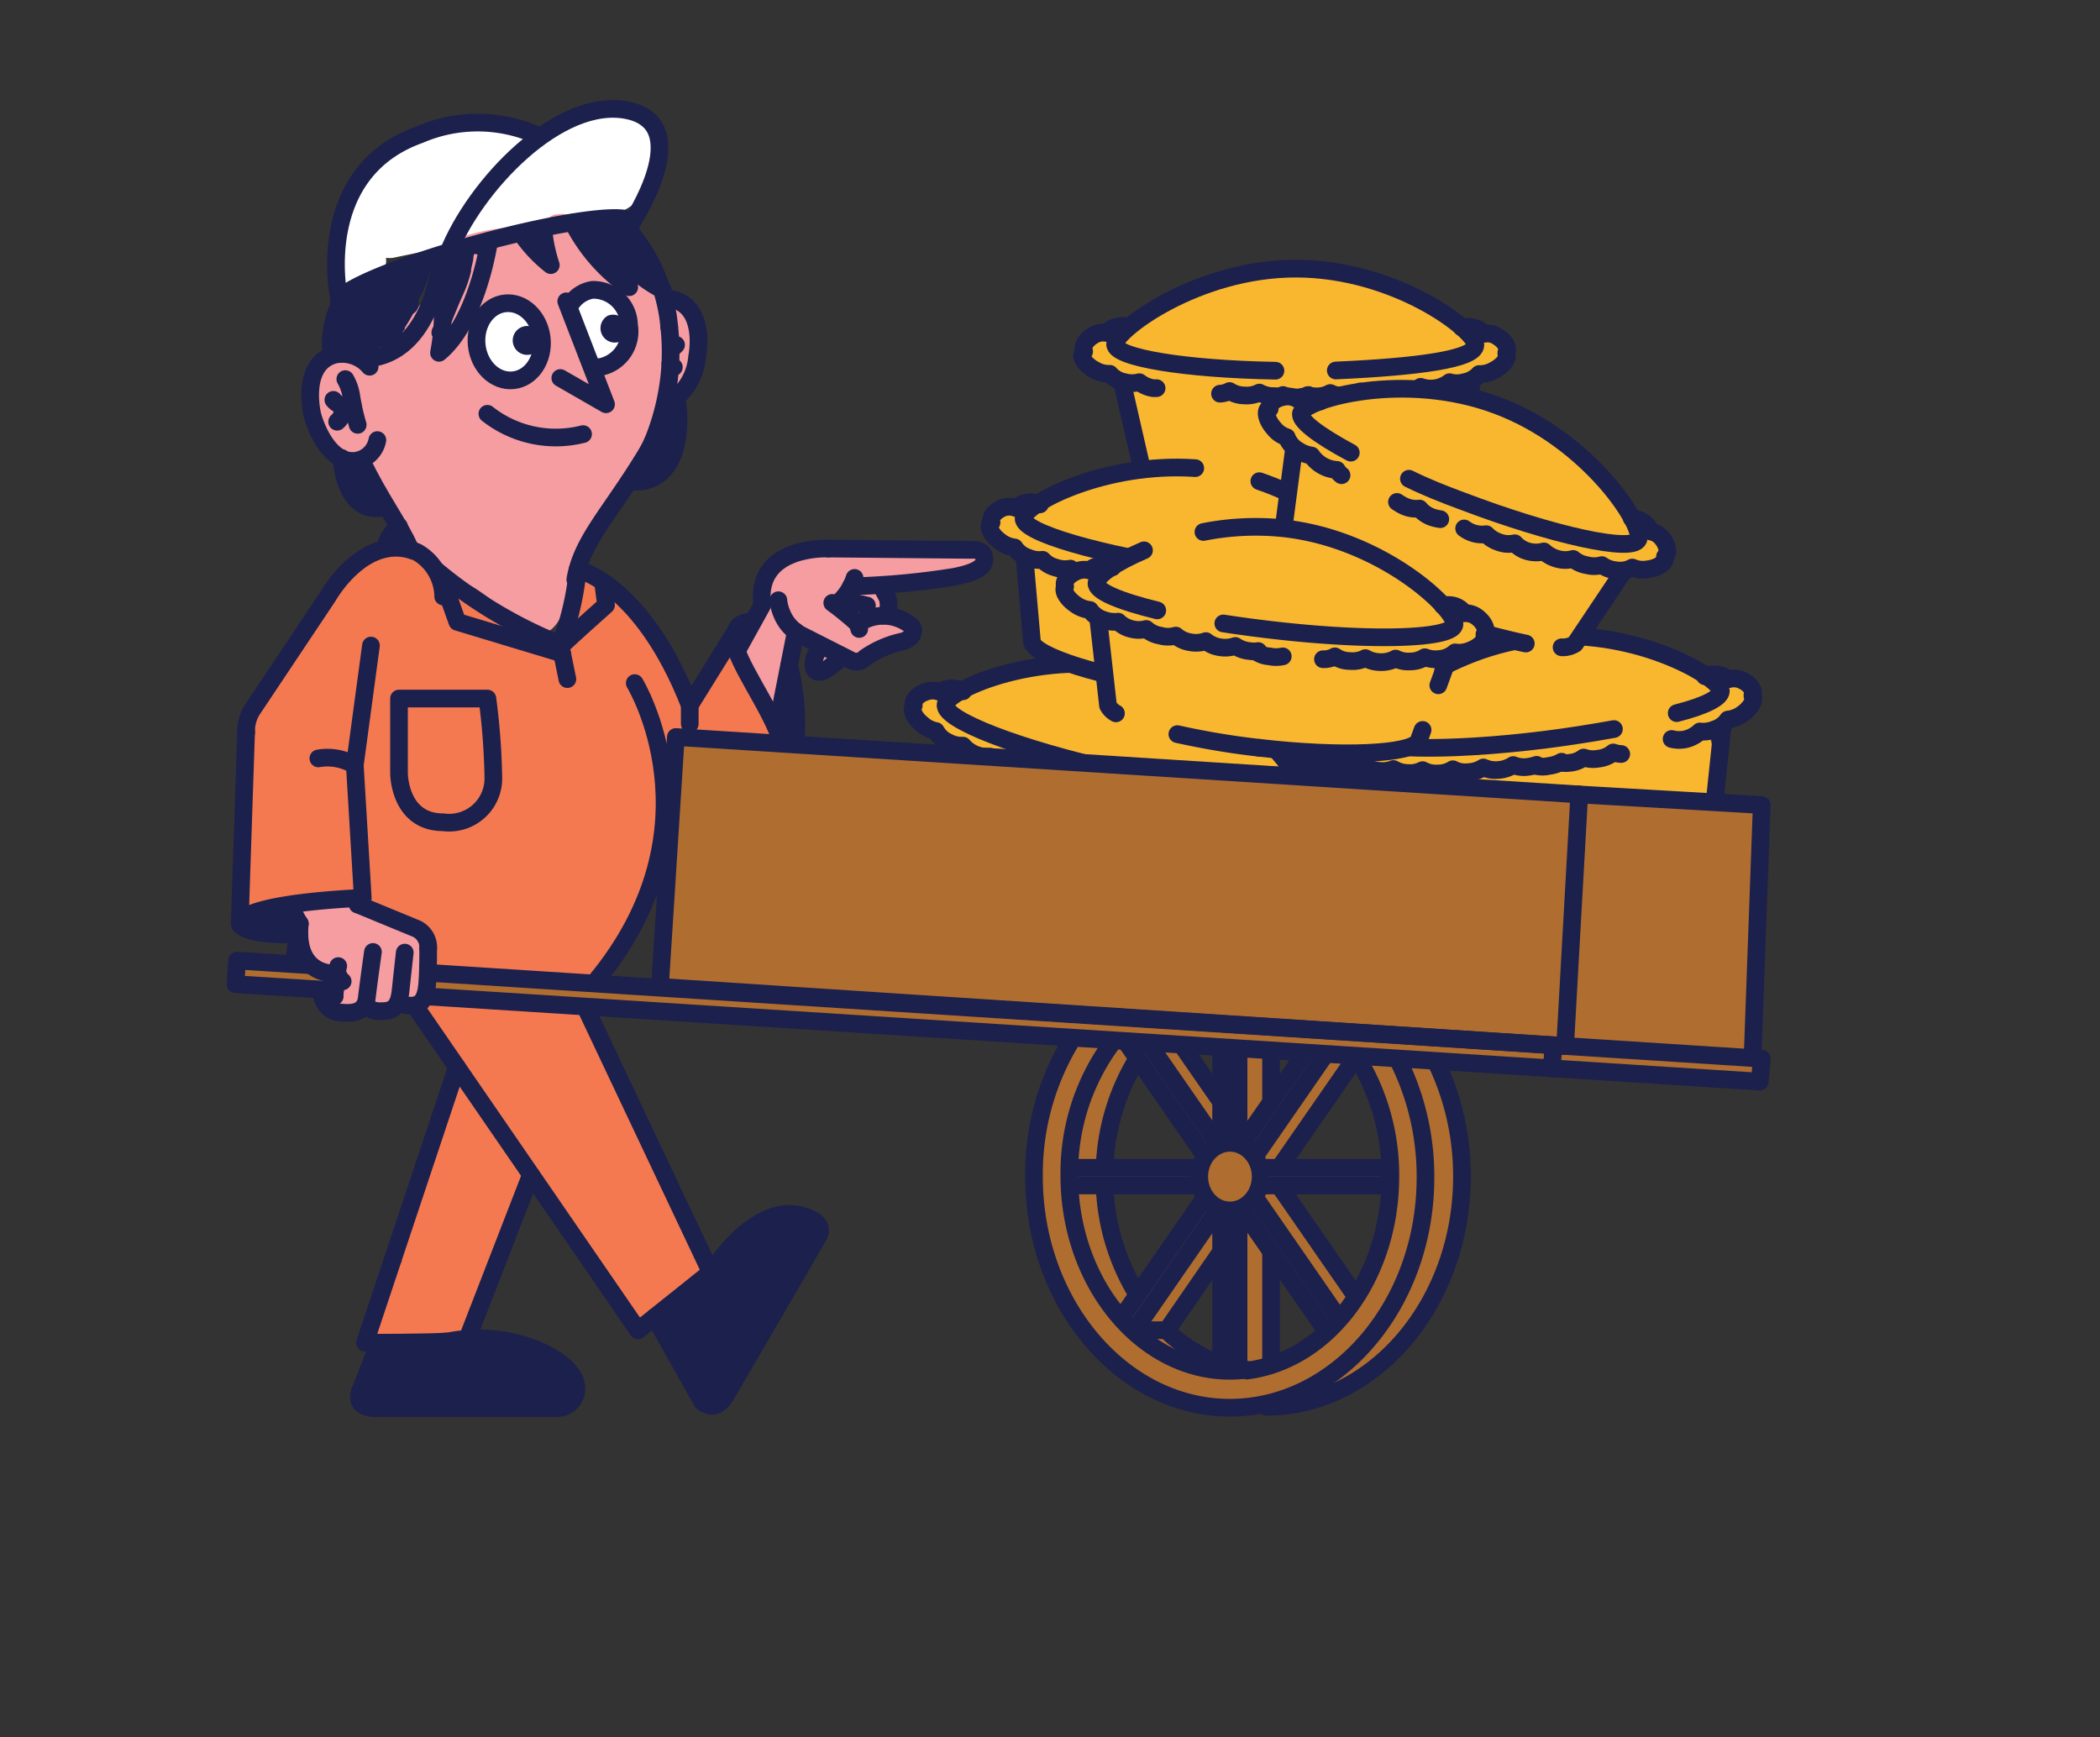 <svg xmlns="http://www.w3.org/2000/svg" viewBox="0 0 95.05 78.63"><rect x="0" y="0" width="95.05" height="78.63" fill="#333333" stroke="none"/><defs><style>.cls-1{fill:#fff;}.cls-2{fill:#f9b730;}.cls-3{fill:none;}.cls-3,.cls-9{stroke:#1c204d;stroke-linecap:round;stroke-linejoin:round;stroke-width:0.8px;}.cls-4{fill:#1c204d;}.cls-5,.cls-9{fill:#af6e30;}.cls-6{fill:#1f4686;}.cls-7{fill:#f59da0;}.cls-8{fill:#f47951;}</style></defs><g id="Layer_1" data-name="Layer 1"><path class="cls-1" d="M27.57,5.29a8.47,8.47,0,0,0-1.48.31c-.52.16-1,.49-1.47.67a2.28,2.28,0,0,1-1.42-.22,5.48,5.48,0,0,0-1.8-.25,7.28,7.28,0,0,0-3.06.61A5.39,5.39,0,0,0,16.14,9c-.54,1.11-1.28,2.52-.74,3.73.32.75,1.3.52,1.68,0a2.64,2.64,0,0,0,.39-.81,1.07,1.07,0,0,0,0-.25,1.16,1.16,0,0,0,.32,0c2.44-.51,4.88-1,7.35-1.35a7.55,7.55,0,0,0,3.14-.82,2.74,2.74,0,0,0,1.44-2.68A1.88,1.88,0,0,0,27.57,5.29Z"/><path class="cls-2" d="M79,31.09c-.42-.53-.8-.42-1.38-.49A14.42,14.42,0,0,1,75.36,30a16.93,16.93,0,0,0-5-.93,12.54,12.54,0,0,0-4.79,1.35c-.74.35-1.47.72-2.18,1.13-.34.2-.68.41-1,.64l-.48.37-.13.09a.86.86,0,0,0-1.07.53l-.09.23a1,1,0,0,0,.76,1.35,2.12,2.12,0,0,0,.79-.12,1.55,1.55,0,0,0,0,.21c.22.54.46,1.08.72,1.61l.36,1c.31.9.6,1.48,1.6,1.66a10.28,10.28,0,0,0,2.93-.08c1.14-.12,2.27-.28,3.39-.47s2.14-.42,3.19-.67l1.51-.4a3.61,3.61,0,0,0,1.29-.45c.72-.59.48-2,.38-2.82q0-.39-.12-.78c0-.1.2.09.17,0s.05-.16,0-.2c.14,0,.15-.33.19-.35l.8-.33A1,1,0,0,0,79,31.09Z"/><path class="cls-3" d="M70.65,38.83c-3.78.48-6.76.33-7.12-.23l-1.3-3.53"/><path class="cls-3" d="M70.62,38.84c3.82-.48,6.72-1.36,6.93-2l.42-4"/><path class="cls-3" d="M73.05,33c-1,.18-2,.34-3.1.48-4.47.56-8.16.48-8.24-.18s3.23-3.86,7.7-4.42,8.4,1.74,8.48,2.4c0,.3-.7.67-2,1"/><path class="cls-3" d="M62.24,32.48a.86.86,0,0,0-.47,0,.84.84,0,0,0-.51.35.9.9,0,0,0-.61.21c-.3.24-.43.58-.29.75l0,0a.21.21,0,0,0,0,.06c-.08.21.22.51.65.67a1.25,1.25,0,0,0,.69.08,1.14,1.14,0,0,0,.71.29,1.33,1.33,0,0,0,.66-.08,1.33,1.33,0,0,0,.66.18,1.25,1.25,0,0,0,.66-.13,1.26,1.26,0,0,0,.69.15,1.28,1.28,0,0,0,.68-.19,1.2,1.2,0,0,0,.7.13,1.37,1.37,0,0,0,.68-.21,1.34,1.34,0,0,0,.71.11,1.38,1.38,0,0,0,.64-.22,1.29,1.29,0,0,0,.68.08,2.11,2.11,0,0,0,.38-.09"/><path class="cls-3" d="M73.38,34.13a1.15,1.15,0,0,1-.36-.07,1.26,1.26,0,0,1-.67.28,1.3,1.3,0,0,1-.67-.05,1.21,1.21,0,0,1-.64.24,1.42,1.42,0,0,1-.36,0"/><path class="cls-3" d="M77.17,30.61a1,1,0,0,1,.47-.08.88.88,0,0,1,.58.22.86.86,0,0,1,.64.05c.35.16.56.46.46.66,0,0,0,0,0,0l0,.05c.13.18-.08.54-.46.81a1.33,1.33,0,0,1-.65.25,1.15,1.15,0,0,1-.62.45,1.32,1.32,0,0,1-.65.09,1.41,1.41,0,0,1-.6.34,1.34,1.34,0,0,1-.68,0"/><path class="cls-3" d="M69.53,34.67a1.27,1.27,0,0,0,.57,0,1.52,1.52,0,0,0,.58-.19"/><path class="cls-2" d="M59.86,35.67c-.21-.64-.61-.67-1.14-.92a14.44,14.44,0,0,1-1.93-1.38,16.75,16.75,0,0,0-4.42-2.57,12.21,12.21,0,0,0-5-.35c-.81.07-1.63.17-2.43.32-.39.07-.78.16-1.17.26l-.58.18-.15.05a.85.85,0,0,0-1.19.14l-.16.18A1,1,0,0,0,42,33.1a1.94,1.94,0,0,0,.78.16c0,.07,0,.13,0,.21,0,.58.07,1.17.13,1.76,0,.37,0,.74,0,1.11,0,.95.06,1.59.94,2.11a10,10,0,0,0,2.79.91c1.1.28,2.22.51,3.34.71s2.15.33,3.23.44c.52.06,1,.1,1.56.15a3.46,3.46,0,0,0,1.36,0c.88-.31,1.14-1.73,1.32-2.52.06-.25.1-.51.14-.77,0-.11,0-.21,0-.31l0-.08a4.28,4.28,0,0,0,.51,0l.86,0A1,1,0,0,0,59.86,35.67Z"/><path class="cls-3" d="M49.35,40.12c-3.71-.84-6.48-2-6.62-2.64l0-3.76"/><path class="cls-3" d="M49.32,40.11c3.76.85,6.78,1,7.2.47L58.25,37"/><path class="cls-3" d="M58.71,35.5c-.14.64-3.82.37-8.22-.62s-7.84-2.31-7.69-3,4.35-2.54,8.74-1.55S58.86,34.85,58.71,35.5Z"/><path class="cls-3" d="M43.59,31.29a1,1,0,0,0-.46-.13,1,1,0,0,0-.6.16.87.87,0,0,0-.64,0c-.36.12-.6.4-.53.61v0a.1.1,0,0,0,0,0c-.14.17,0,.55.38.85a1.25,1.25,0,0,0,.62.31,1.2,1.2,0,0,0,.58.52,1.24,1.24,0,0,0,.64.14,1.46,1.46,0,0,0,1.23.5,1.33,1.33,0,0,0,.59.37,1.28,1.28,0,0,0,.71,0,1.19,1.19,0,0,0,.61.36,1.25,1.25,0,0,0,.71,0,1.33,1.33,0,0,0,.64.35,1.39,1.39,0,0,0,.67,0,1.29,1.29,0,0,0,.61.3,1.36,1.36,0,0,0,.39,0"/><path class="cls-3" d="M58.27,34.59a.92.92,0,0,1,.47.08.87.87,0,0,1,.47.4.85.85,0,0,1,.58.27c.28.27.37.62.22.78h0l0,.06c.06.22-.26.49-.71.61a1.36,1.36,0,0,1-.69,0,1.23,1.23,0,0,1-.74.21,1.36,1.36,0,0,1-.65-.14,1.22,1.22,0,0,1-.67.12,1.28,1.28,0,0,1-.65-.2,1.23,1.23,0,0,1-.69.08,1.25,1.25,0,0,1-.66-.25,1.49,1.49,0,0,1-1.37-.22,1.27,1.27,0,0,1-.72,0,1.28,1.28,0,0,1-.61-.28,1.32,1.32,0,0,1-.69,0,1.71,1.71,0,0,1-.34-.13"/><path class="cls-3" d="M49.71,35.82a1.33,1.33,0,0,0,.52.23,1.38,1.38,0,0,0,.6,0"/><path class="cls-2" d="M67.94,15.53c-.35-.57-.74-.52-1.31-.65A15,15,0,0,1,64.44,14a17.09,17.09,0,0,0-4.87-1.55,12.51,12.51,0,0,0-4.92.73c-.78.25-1.55.53-2.3.85a10.64,10.64,0,0,0-1.08.51c-.18.09-.35.19-.53.3l-.14.07a.87.87,0,0,0-1.13.4l-.11.21a1,1,0,0,0,.58,1.43,1.78,1.78,0,0,0,.8,0,1.7,1.7,0,0,0,0,.22c.15.56.32,1.13.51,1.68.08.37.15.73.23,1.1.19.93.41,1.54,1.37,1.85a10.25,10.25,0,0,0,2.92.29c1.14,0,2.28,0,3.42,0s2.17-.14,3.25-.27c.52-.06,1-.12,1.55-.2a3.48,3.48,0,0,0,1.33-.28c.79-.5.74-1.94.74-2.75,0-.26,0-.52,0-.79l0-.31a.19.19,0,0,0,0-.08,4.71,4.71,0,0,0,.51-.11l.83-.23A1,1,0,0,0,67.94,15.53Z"/><path class="cls-3" d="M58.64,22.15c-3.8,0-6.75-.53-7-1.13l-.84-3.67"/><path class="cls-3" d="M58.61,22.15c3.86,0,6.84-.5,7.13-1.1l.92-3.87"/><path class="cls-3" d="M57.73,16.78c-4.08-.07-7.26-.59-7.26-1.2s3.69-3.43,8.2-3.42,8.11,2.79,8.11,3.45-2.7,1-6.32,1.16"/><path class="cls-3" d="M55.22,17.82a1,1,0,0,0,.43-.12,1.28,1.28,0,0,0,.69.2,1.25,1.25,0,0,0,.66-.13,1.3,1.3,0,0,0,.67.16,2.34,2.34,0,0,0,.39,0"/><path class="cls-3" d="M51.1,14.78a1,1,0,0,0-.47,0,.94.94,0,0,0-.55.29.84.84,0,0,0-.62.13c-.33.2-.5.52-.39.71l0,0A.12.12,0,0,0,49,16c-.1.2.15.54.56.75a1.25,1.25,0,0,0,.67.17,1.18,1.18,0,0,0,.68.38,1.33,1.33,0,0,0,.66,0,1.32,1.32,0,0,0,.63.27h.15"/><path class="cls-3" d="M66.16,14.82a1,1,0,0,1,.47,0,.89.89,0,0,1,.55.29.8.8,0,0,1,.62.14c.33.2.5.52.38.71h0l0,.06c.1.2-.15.53-.56.74a1.25,1.25,0,0,1-.67.17,1.19,1.19,0,0,1-.68.37,1.22,1.22,0,0,1-.66,0,1.4,1.4,0,0,1-1.31.21,1.17,1.17,0,0,1-.66.23,1.2,1.2,0,0,1-.69-.1,1.37,1.37,0,0,1-.68.22,1.26,1.26,0,0,1-.7-.14,1.24,1.24,0,0,1-.7.2,1.3,1.3,0,0,1-.66-.13,1.24,1.24,0,0,1-.66.15,1.3,1.3,0,0,1-.36-.05"/><path class="cls-3" d="M58.07,17.88a1.16,1.16,0,0,0,.55.11,1.4,1.4,0,0,0,.6-.11"/><path class="cls-2" d="M63.64,25.91c-.26-.62-.66-.62-1.21-.83a16.91,16.91,0,0,1-2-1.22c-1.47-.88-2.84-2.05-4.53-2.45a12.64,12.64,0,0,0-5,.28,24.37,24.37,0,0,0-2.4.51c-.38.11-.77.22-1.14.35l-.57.23-.14.06a.87.87,0,0,0-1.18.23l-.14.19a1,1,0,0,0,.37,1.5,1.92,1.92,0,0,0,.8.09,1.64,1.64,0,0,0,0,.22q.1.87.27,1.74c0,.37,0,.74.07,1.12.07.94.19,1.57,1.11,2a10.33,10.33,0,0,0,2.85.69c1.13.18,2.26.33,3.39.43s2.17.17,3.26.2h1.56a3.46,3.46,0,0,0,1.36-.1c.85-.38,1-1.81,1.11-2.61,0-.26.07-.52.09-.79,0-.1,0-.21,0-.31a.25.25,0,0,0,0-.08,3.08,3.08,0,0,0,.51,0l.86-.11A1,1,0,0,0,63.64,25.91Z"/><path class="cls-3" d="M53.52,31.17c-3.77-.53-6.62-1.46-6.81-2.1l-.33-3.75"/><path class="cls-3" d="M53.48,31.17c3.82.54,6.85.45,7.22-.1l1.44-3.71"/><path class="cls-3" d="M57,21.78c3.33,1.13,5.55,3.5,5.47,4s-3.78.67-8.24,0-8-1.68-7.9-2.34S50,20.91,54.1,21.19"/><path class="cls-3" d="M47.07,22.83a.92.92,0,0,0-.46-.09A.86.86,0,0,0,46,23a.85.85,0,0,0-.64,0c-.36.16-.57.45-.48.65,0,0,0,0,0,0a.12.12,0,0,0-.05.05c-.13.18.07.55.45.82a1.29,1.29,0,0,0,.64.26,1.13,1.13,0,0,0,.61.46,1.27,1.27,0,0,0,.66.1,1.19,1.19,0,0,0,.59.35,1.33,1.33,0,0,0,.67.05,1.39,1.39,0,0,0,.62.32,1.41,1.41,0,0,0,.71,0,1.28,1.28,0,0,0,.64.31,1.36,1.36,0,0,0,.71,0,1.27,1.27,0,0,0,.66.29,1.21,1.21,0,0,0,.67,0,1.21,1.21,0,0,0,.64.25,1.28,1.28,0,0,0,.39,0"/><path class="cls-3" d="M62,25a1,1,0,0,1,.48.05.88.88,0,0,1,.5.36.85.85,0,0,1,.6.23c.29.24.42.58.28.75l0,0a.09.09,0,0,1,0,.05c.08.22-.22.51-.66.67a1.33,1.33,0,0,1-.69.07,1.12,1.12,0,0,1-.72.27,1.3,1.3,0,0,1-.65-.09,1.48,1.48,0,0,1-1.32,0,1.27,1.27,0,0,1-.69.13,1.37,1.37,0,0,1-.68-.19,1.22,1.22,0,0,1-.7.11,1.29,1.29,0,0,1-.67-.22,1.45,1.45,0,0,1-1.35-.13,1.32,1.32,0,0,1-.68.06,1.61,1.61,0,0,1-.35-.1"/><path class="cls-3" d="M53.54,26.86a1.25,1.25,0,0,0,.53.19,1.47,1.47,0,0,0,.61,0"/><path class="cls-2" d="M75.28,24.74c-.13-.66-.52-.75-1-1.07A14.78,14.78,0,0,1,72.55,22a17,17,0,0,0-4-3.15,12.33,12.33,0,0,0-4.87-1c-.82,0-1.63-.05-2.45,0A11.69,11.69,0,0,0,60,18c-.2,0-.4.06-.6.1l-.16,0a.86.86,0,0,0-1.19,0l-.19.16a1,1,0,0,0,0,1.55,2.24,2.24,0,0,0,.75.26c0,.07,0,.13-.06.2,0,.58-.09,1.17-.11,1.76-.06.37-.11.74-.17,1.11A2,2,0,0,0,59,25.29a10.21,10.21,0,0,0,2.63,1.29c1.06.42,2.14.81,3.22,1.15s2.08.63,3.14.89c.5.13.91.57,1.42.68a4.25,4.25,0,0,0,1.45-.13c.91-.19,1.36-1.56,1.65-2.32.09-.24.31-.27.38-.52,0-.1.1-.22.13-.32s-.16-.25-.15-.28a4.62,4.62,0,0,0,.51.07l.86.08A1,1,0,0,0,75.28,24.74Z"/><path class="cls-3" d="M64.26,27.71c-3.57-1.34-6.14-2.86-6.2-3.52l.49-3.73"/><path class="cls-3" d="M70.68,29.3a1,1,0,0,0,.61-.16l2.21-3.3"/><path class="cls-3" d="M64.23,27.69a31.94,31.94,0,0,0,4.83,1.44"/><path class="cls-3" d="M61.14,20.49c-1.49-.8-2.37-1.47-2.25-1.8.23-.62,4.66-1.92,8.87-.34s6.64,5.44,6.4,6.06-3.84-.16-8-1.74c-.84-.31-1.64-.63-2.39-1"/><path class="cls-3" d="M63.23,22.72a2.3,2.3,0,0,0,.35.2,1.3,1.3,0,0,0,.67.1,1.29,1.29,0,0,0,.56.39,2.07,2.07,0,0,0,.38.09"/><path class="cls-3" d="M59.76,18.17a.94.94,0,0,0-.44-.19.91.91,0,0,0-.61.08.85.85,0,0,0-.63-.09c-.38.07-.65.31-.61.53,0,0,0,0,0,0l-.06,0c-.17.15-.05.56.26.9a1.19,1.19,0,0,0,.57.39,1.16,1.16,0,0,0,.5.59,1.52,1.52,0,0,0,.62.24,1.49,1.49,0,0,0,1.15.65.75.75,0,0,0,.21.24"/><path class="cls-3" d="M73.85,23.45a1.13,1.13,0,0,1,.46.15.89.89,0,0,1,.41.46.84.84,0,0,1,.54.35c.23.3.28.66.1.79,0,0,0,0,0,0l0,.07c0,.22-.33.45-.79.5a1.22,1.22,0,0,1-.69-.08,1.15,1.15,0,0,1-.76.12,1.26,1.26,0,0,1-.62-.23,1.3,1.3,0,0,1-.69,0,1.28,1.28,0,0,1-.61-.28,1.28,1.28,0,0,1-.7,0,1.44,1.44,0,0,1-.62-.34,1.37,1.37,0,0,1-.71,0,1.25,1.25,0,0,1-.61-.37,1.23,1.23,0,0,1-.72-.05,1.37,1.37,0,0,1-.57-.36,1.31,1.31,0,0,1-.68-.08,1.4,1.4,0,0,1-.32-.18"/><path class="cls-2" d="M67,28.32c-.28-.61-.68-.6-1.22-.8a14.13,14.13,0,0,1-2.08-1.16A16.69,16.69,0,0,0,59,24.27a12.25,12.25,0,0,0-5,.17c-.8.16-1.6.35-2.38.58a11.53,11.53,0,0,0-1.13.38c-.19.07-.38.16-.56.24l-.15.06a.85.85,0,0,0-1.16.26l-.14.2A1,1,0,0,0,49,27.65a1.88,1.88,0,0,0,.8.07.74.74,0,0,0,0,.21c.08.58.19,1.16.31,1.74,0,.37.07.74.11,1.11.08.95.23,1.58,1.15,2a10.43,10.43,0,0,0,2.87.61c1.13.16,2.27.27,3.41.35s2.17.11,3.25.1c.52,0,1,0,1.57,0a3.61,3.61,0,0,0,1.35-.13c.84-.41.95-1.85,1.05-2.65q0-.39.06-.78c0-.11,0-.21,0-.32v-.08a2.9,2.9,0,0,0,.51-.05l.86-.13A1,1,0,0,0,67,28.32Z"/><path class="cls-3" d="M50.51,32.29a.86.86,0,0,1-.36-.36l-.42-3.74"/><path class="cls-3" d="M57,33.85a35.27,35.27,0,0,1-3.71-.62"/><line class="cls-3" x1="65.1" y1="31.02" x2="65.54" y2="29.82"/><path class="cls-3" d="M57,33.85c3.83.44,6.85.27,7.2-.29l.19-.52"/><path class="cls-3" d="M52.38,27.63c-1.72-.42-2.79-.87-2.75-1.24s.85-.92,2.15-1.48"/><path class="cls-3" d="M54.47,24.08a12.12,12.12,0,0,1,3.69-.16c4.48.52,7.75,3.69,7.67,4.35s-3.76.77-8.23.25c-.78-.09-1.52-.19-2.23-.3"/><path class="cls-3" d="M50.35,25.68a1,1,0,0,0-.47-.08.83.83,0,0,0-.57.22.88.88,0,0,0-.64.07c-.35.16-.56.46-.46.66a0,0,0,0,1,0,0l0,0c-.13.19.09.55.47.81a1.33,1.33,0,0,0,.65.25,1.2,1.2,0,0,0,.62.45,1.47,1.47,0,0,0,.66.08,1.26,1.26,0,0,0,.6.33,1.3,1.3,0,0,0,.67,0,1.24,1.24,0,0,0,.63.3,1.27,1.27,0,0,0,.71,0,1.27,1.27,0,0,0,.65.3,1.33,1.33,0,0,0,.71-.05,1.3,1.3,0,0,0,.66.28,1.38,1.38,0,0,0,.67-.06,1.38,1.38,0,0,0,.65.23,1.27,1.27,0,0,0,.39,0"/><path class="cls-3" d="M65.3,27.41a1.11,1.11,0,0,1,.47,0,.84.84,0,0,1,.51.35.84.84,0,0,1,.61.2c.3.24.44.58.3.75l0,0a.1.1,0,0,1,0,.05c.08.21-.21.52-.64.68a1.27,1.27,0,0,1-.69.09,1.2,1.2,0,0,1-.71.3,1.35,1.35,0,0,1-.66-.08,1.23,1.23,0,0,1-.66.19,1.27,1.27,0,0,1-.66-.13,1.35,1.35,0,0,1-.69.16,1.41,1.41,0,0,1-.68-.18,1.27,1.27,0,0,1-.7.13,1.19,1.19,0,0,1-.68-.21,1,1,0,0,1-.54.13"/><path class="cls-3" d="M56.92,29.54a1.14,1.14,0,0,0,.54.17,1.39,1.39,0,0,0,.6,0"/><path class="cls-4" d="M60.82,34.55a1,1,0,0,0-.25-.44L60.38,34a1,1,0,0,0-.5-.13h-.26l.21,0a.81.81,0,0,0-.38,0,.66.66,0,0,0-.36.11.76.76,0,0,0-.28.25.84.84,0,0,0-.17.34l0,.26a1,1,0,0,0,.14.49l.15.2a1,1,0,0,0,.43.25l.33,0h.23a.71.71,0,0,0,.38-.08,1,1,0,0,0,.52-.52.81.81,0,0,0,.08-.38Z"/><path class="cls-5" d="M79.25,47.6l.08.11.41-11.27L71.29,36l-40.7-2.59-.72,11.31L49.56,46l0,0L19.46,44l-.18,1.06L48.61,47A11.42,11.42,0,0,0,47,51.29a2,2,0,0,0-.09.56.92.92,0,0,0,.11.51,6.22,6.22,0,0,0-.11.88,1.18,1.18,0,0,0,0,.34.56.56,0,0,0-.11.4l0,.2h0A13.22,13.22,0,0,0,48.9,60a8.14,8.14,0,0,0,4.87,3.38,12.38,12.38,0,0,0,3.27.23A9.54,9.54,0,0,0,60.35,63a9.34,9.34,0,0,0,4.31-3.91c1.27-2.16,1.42-4.56,1.42-7a.67.67,0,0,0-.19-.5,7.79,7.79,0,0,0-.81-3,6.08,6.08,0,0,0-.34-.6l14.91,1,.09-1-.7,0A.79.79,0,0,0,79.25,47.6ZM48.44,54.79a.67.67,0,0,0,.07-.31h0c.14.82.3,1.64.52,2.44a5.76,5.76,0,0,0,.18.59A12.85,12.85,0,0,1,48.44,54.79Zm13.09-6.61a7.14,7.14,0,0,1,1,1.84A6.25,6.25,0,0,1,63,52.11c0,.22,0,.45.06.68-1.72,0-3.44.07-5.16.13L58,52.8c1.19-1.58,2.3-3.21,3.42-4.85A.89.89,0,0,0,61.53,48.18Zm-4,10.87c0-.72.08-1.43.05-2.15a.37.37,0,0,1,0-.11.41.41,0,0,1,.05.09,15.6,15.6,0,0,0,1,1.34,13.28,13.28,0,0,1,.84,1.1,2.59,2.59,0,0,0,.72.82c-.37.34-.75.67-1.14,1a3.48,3.48,0,0,1-1.42.49,3.71,3.71,0,0,0,0-.47C57.61,60.44,57.51,59.75,57.51,59.05Zm.11-10.71a4.08,4.08,0,0,0,0-.78l1.62.1-.07.07a21,21,0,0,0-1.57,2.05,1.93,1.93,0,0,0,0-.24A6,6,0,0,1,57.62,48.34ZM63,54.21c-.2.78-.45,1.55-.68,2.32a.67.67,0,0,0,0,.51,6.84,6.84,0,0,0-.8,1.36,2.07,2.07,0,0,1-.15.25c-.57-.85-1.19-1.69-1.78-2.53a20.79,20.79,0,0,0-1.93-2.45c1.79-.06,3.58-.16,5.38-.13A3.72,3.72,0,0,1,63,54.21ZM50.09,51.6a8.5,8.5,0,0,1,.71-2.35,1.26,1.26,0,0,0,.11-.55l.09-.14.37-.65C52,48.6,52.46,49.25,53,50c.7,1,1.39,1.93,2.15,2.85l.08.08c-1.76,0-3.51-.06-5.27-.13C50,52.42,50,52,50.09,51.6Zm3.19-4.32,2.07.13a3.08,3.08,0,0,0-.06.75V50l-.75-1C54.13,48.36,53.72,47.81,53.28,47.28Zm2.07,14.83v0l-.16,0a.74.74,0,0,0-.54-.67l-.36-.14a5.87,5.87,0,0,1-1.16-.68,3.9,3.9,0,0,1-.38-.33,2.11,2.11,0,0,0,.19-.23c.29-.44.65-.82,1-1.28s.58-1,.87-1.42c.19-.3.39-.59.59-.89,0,.58-.09,1.16-.12,1.74A33.87,33.87,0,0,0,55.35,62.11Zm.32-8.36a.73.73,0,0,0-.3.5.6.6,0,0,0-.51,0l-.42.16a.79.79,0,0,0-.54.85c-.13.16-.26.32-.38.49-.29.43-.55.88-.82,1.32-.4.64-.82,1.27-1.26,1.87-.15-.3-.32-.6-.45-.91a11.15,11.15,0,0,1-.49-1.48,28.88,28.88,0,0,1-.6-2.88s0,0,0-.06c1.92.07,3.84.14,5.77.13Zm-3.35-7.59,0,0h0l7.72.5h0ZM63.85,57.39a.81.81,0,0,0-.11-.41s0,0,0,0c.25-.86.58-1.73.75-2.61l0-.21A10,10,0,0,1,63.85,57.39Zm.72-4.13c0-.38-.06-.77-.1-1.15a.58.58,0,0,0,.11.15C64.58,52.6,64.58,52.93,64.57,53.26Zm-2.78-6.49h0l8.3.54h0Z"/><path class="cls-5" d="M50.8,47.16c-.41-.22-.68.26-.84.56a16.76,16.76,0,0,0-.81,2.07c-.06.16-.12.32-.17.48a.4.4,0,0,0-.18.22,7.34,7.34,0,0,0-.2,1s0,.1,0,.16a5.58,5.58,0,0,0-.09.59h0s0,.07,0,.1a.31.31,0,0,0,.23.34.33.33,0,0,0,.13.07,3.66,3.66,0,0,0,.74,0,.33.33,0,0,0,.15,0h0l.09,0a.23.23,0,0,0,.07-.07.16.16,0,0,0,0-.09s0,0,0-.07h0a.17.17,0,0,0,0-.1.22.22,0,0,0,.05-.08,6.22,6.22,0,0,0,.21-1.06,7.8,7.8,0,0,1,.29-1.08,10.23,10.23,0,0,1,.42-1.09c.07-.17.15-.33.22-.5a1.52,1.52,0,0,0,.21-.57A1,1,0,0,0,50.8,47.16Z"/><path class="cls-5" d="M55.24,50.34a1,1,0,0,0-.21-.72,10.23,10.23,0,0,1-.88-1.09.17.17,0,0,0,0-.23,3,3,0,0,1-.33-.38c-.1-.13-.18-.29-.29-.42a.43.43,0,0,0-.2-.15.75.75,0,0,0-.3,0h-.59c-.15,0-.26.22-.13.32l.35.28h0a2.12,2.12,0,0,0,.38.63l.5.67c.33.48.65,1,.93,1.48a.3.3,0,0,0,.28.18,4.07,4.07,0,0,1,.18.44c.07.19.39.17.37,0Z"/><path class="cls-5" d="M57.45,49.06a5.06,5.06,0,0,0,0-.87.53.53,0,0,1,0-.13s0,0,0,0a.34.34,0,0,0,0-.14.38.38,0,0,0,0-.15.44.44,0,0,0-.17-.23l-.09,0a.34.34,0,0,0-.2,0l-.11,0,0,0-.36,0a.38.38,0,0,0-.32.57.88.88,0,0,1,0,.47l0,.71-.06,1.39a.4.4,0,0,0,.08.23h0l-.1.33a.2.2,0,0,0,.11.22.18.18,0,0,0,.23-.08l.18-.36a.42.42,0,0,0,.21-.16,1.51,1.51,0,0,0,.23-.52v0l.29-.4a.2.2,0,0,0,0-.21l0-.08a.35.35,0,0,0-.07-.33A.68.68,0,0,0,57.45,49.06Z"/><path class="cls-5" d="M60.63,47.74l0,0-.09,0a.43.43,0,0,0-.38.09,4.79,4.79,0,0,0-.49.52,8.38,8.38,0,0,0-.92,1.23c-.52.8-1,1.62-1.53,2.43a.4.4,0,0,0-.2.48.34.34,0,0,0,.27.32,1.19,1.19,0,0,0,.42,0,.38.38,0,0,0,.33-.25.25.25,0,0,0,.13-.12,10.44,10.44,0,0,1,1.44-2.06c.26-.33.51-.68.74-1a5.81,5.81,0,0,1,.77-1C61.38,48,61,47.49,60.63,47.74Z"/><path class="cls-5" d="M61.05,58.21l-.66-.91L59,55.39a.37.37,0,0,0-.13-.12.39.39,0,0,0-.1-.19.6.6,0,0,1-.08-.08l0,0h0l-.13-.2c-.09-.13-.16-.27-.24-.41a2.71,2.71,0,0,0-.3-.45.72.72,0,0,0-.7-.26.34.34,0,0,0-.26.27L57,54a.33.33,0,0,0-.11.26.4.4,0,0,0,.11.27c.18.19.36.4.53.61a.25.25,0,0,0,.12.08h0c.12.24.27.46.41.69.25.39.51.78.77,1.17l.79,1.18c.12.19.24.37.37.55a2.4,2.4,0,0,1,.3.41.38.38,0,0,0,.68.09,1.94,1.94,0,0,0,.31-.51A.67.67,0,0,0,61.05,58.21Z"/><path class="cls-6" d="M58.65,55c0-.07,0,0,0,0Z"/><path class="cls-5" d="M57.48,57.16a1,1,0,0,0-.1-.65c-.12-.19-.29-.35-.4-.56a2.64,2.64,0,0,1-.25-.66c-.1-.4-.77-.33-.74.1.15,1.91,0,3.82,0,5.72a.39.39,0,0,0,.11.25l0,.14a.38.38,0,0,0,.37.47,4.57,4.57,0,0,0,.74-.12.4.4,0,0,0,.28-.37c0-1.15,0-2.3,0-3.46C57.46,57.73,57.47,57.44,57.48,57.16Z"/><path class="cls-5" d="M54.66,55.25a19.14,19.14,0,0,1-1.33,2c-.49.73-.95,1.47-1.42,2.21a.08.08,0,0,0,0,0l-.08,0a.22.22,0,0,0-.09.1.39.39,0,0,0,0,.14.26.26,0,0,0,0,.15.44.44,0,0,0,.17.23l.09,0h.2a1,1,0,0,1,.35,0h0a.16.16,0,0,0-.07.07l-.63-.07a.19.19,0,0,0-.14.34c.31.19.63.36,1,.52a4.8,4.8,0,0,0,.48.3l.51.26a.83.83,0,0,0,.57.11l.05,0,0,0a5.18,5.18,0,0,0,.65.26c.22.07.3-.23.15-.35a2,2,0,0,0-.67-.27,8.39,8.39,0,0,1-1.4-.91.19.19,0,0,0-.12-.17l-.23-.09a.33.33,0,0,0,.13,0,.39.39,0,0,0,.17-.23s0,0,0-.06l.06-.06c.45-.71.9-1.41,1.38-2.09.23-.34.49-.66.73-1a1,1,0,0,0,.12-.6,1.92,1.92,0,0,1,.09-.59C55.46,55.13,54.85,54.85,54.66,55.25Z"/><path class="cls-5" d="M51.32,58.44c0-.09-.09-.17-.14-.26l-.48-.82a.49.49,0,0,0,0-.12,13.15,13.15,0,0,1-.38-1.53,6.2,6.2,0,0,1-.18-1.55.37.37,0,0,0-.37-.37c-.34,0-.67,0-1-.08a.38.38,0,0,0-.37.38,9.67,9.67,0,0,0,1.32,4.07,3.07,3.07,0,0,0,.17.31.34.34,0,0,0,.2.16c0,.12,0,.25.06.36a.55.55,0,0,0,.53.45.39.39,0,0,0,.32-.19l.12-.2,0,0,0,0,0,0,0-.05A.46.46,0,0,0,51.32,58.44Z"/><path class="cls-5" d="M65.53,49.74a.57.57,0,0,0-.13-.21c-.08-.32-.17-.64-.25-1a.54.54,0,0,0-.17-.26l0-.06a.37.37,0,0,0-.22-.17,4.71,4.71,0,0,0-.92-.1.38.38,0,0,0-.26.64l0,.06.09.12a.28.28,0,0,0,.09.1.58.58,0,0,0,0,.36,9.75,9.75,0,0,1,.68,3.7,13.91,13.91,0,0,1-.4,3.75.49.49,0,0,0,0,.17l0,0a.57.57,0,0,0-.25.62A9,9,0,0,1,61.72,61a.5.5,0,0,0-.13.25,7.08,7.08,0,0,0-.79.66l-.23.21c-.25.11-.51.19-.76.29a9.14,9.14,0,0,1-1.66.82c-.24.06-.14.41.1.37A5.32,5.32,0,0,0,60.19,63h0a.16.16,0,0,0,.13,0l1-.55A7.24,7.24,0,0,0,62,62a.55.55,0,0,0,.5-.15A10.83,10.83,0,0,0,64.2,59.5a.32.32,0,0,0,.32-.18.2.2,0,0,0,0-.08.45.45,0,0,0,.12-.21,19,19,0,0,0,.89-1.88.31.31,0,0,0,0-.29,3.72,3.72,0,0,0,.2-.62,10.86,10.86,0,0,0,.32-2.12A10.33,10.33,0,0,0,65.53,49.74Z"/><path class="cls-5" d="M79.19,47.86h.1l.31-11.42L71.48,36l-.59,11.38.64,0a.58.58,0,0,0-.28.1l-.39-.07a.71.71,0,0,0-.29,0,.41.41,0,0,0-.29.28,1.37,1.37,0,0,0,0,.35.38.38,0,0,0,.33.37.4.4,0,0,0,.24,0A.4.4,0,0,0,71,48.2h.1a.49.49,0,0,0,.49.29,14.28,14.28,0,0,1,1.85,0c.63.06,1.25.19,1.88.24,1.28.11,2.57.15,3.85.23C79.84,49,79.86,48,79.19,47.86Zm-4-.25,3.41.21c-1.09-.06-2.17-.11-3.26-.2Z"/><path class="cls-7" d="M44.28,25a.58.58,0,0,0-.4-.17,4.87,4.87,0,0,0-1.08.08.62.62,0,0,0-.52-.21,18.11,18.11,0,0,1-2.21,0c-.77,0-1.54,0-2.3.08a4.55,4.55,0,0,0-2.15.52c-.67.4-1.28.94-1.13,1.78,0,0,0,0,0,.08a.65.65,0,0,1,0,.13.34.34,0,0,1,0,.14c0-.08,0-.09,0,0l0,.06a2.56,2.56,0,0,0-.11.24,4.54,4.54,0,0,0-.24.61l0,.12h0a.72.72,0,0,0-.45.35,1,1,0,0,0-.12.41,1.09,1.09,0,0,0,0,.26,1.83,1.83,0,0,0,.14.32l.17.33.35.68a.62.62,0,0,0,.24.24c.13.37.26.74.36,1.11a.38.38,0,0,0,.74-.1,10.08,10.08,0,0,1,.14-1.82c.09-.62.19-1.23.28-1.84a1.51,1.51,0,0,0,.26.18,4.77,4.77,0,0,0,.55.29A.33.33,0,0,0,37,29h0l.25.12.09,0-.08,0a3.69,3.69,0,0,0-.43.53.41.41,0,0,0,0,.19.32.32,0,0,0,0,.14.36.36,0,0,0,.08.12.37.37,0,0,0,.17.1h.12a.41.41,0,0,0,.36-.21.29.29,0,0,0,0-.1,2.73,2.73,0,0,1,.23-.25.24.24,0,0,0,.07-.12.21.21,0,0,0,0-.13,3.42,3.42,0,0,0,.4.26.92.92,0,0,0,.91,0,.83.83,0,0,0,.32-.38h.09a1.5,1.5,0,0,0,.55-.15l.08,0,.17-.05h.18a.57.57,0,0,0,.69-.4A.57.57,0,0,0,40.9,28a2.09,2.09,0,0,0-.61,0s0,0,0-.05a1.24,1.24,0,0,0,0-.54,1.55,1.55,0,0,0-.39-.75l-.08-.07.17-.07a.73.73,0,0,1,.21-.06,1.69,1.69,0,0,0,.36-.12.33.33,0,0,0,.13-.11,10.66,10.66,0,0,0,1.6,0,.93.93,0,0,0,.46-.18A.57.57,0,0,0,43,26l.19,0c.23,0,.46,0,.69,0a.63.63,0,0,0,.4-.17.58.58,0,0,0,.16-.4A.57.57,0,0,0,44.28,25Z"/><path class="cls-7" d="M31,14a.81.81,0,0,0-.79-.18.24.24,0,0,1,0-.08c-.12-.44-.31-.78-.8-.86a.93.93,0,0,1-.47-.4l0,0A3.44,3.44,0,0,0,26.58,10a.76.76,0,0,0-.5,0,.81.81,0,0,0-.82-.3l-.11,0a.65.65,0,0,0-.51.57,11.25,11.25,0,0,0-1.16,0,9.24,9.24,0,0,0-2.51.43,2.45,2.45,0,0,0-1.45,1.75c-.11.42-.21.83-.31,1.24a.61.61,0,0,0-.38.4,6.6,6.6,0,0,0-1.22,1.08,10,10,0,0,0-.66.8l-.16.22a1,1,0,0,0-.23-.13,2.6,2.6,0,0,0-1.08-.29c-.9,0-1.33.94-1.34,1.72v0a.87.87,0,0,0-.05.51c.08.34.17.69.28,1,.05.16.11.32.17.48a4,4,0,0,0,.25.6,1.33,1.33,0,0,0,1.27.55l.27-.05,0,0,0,0c.05.07.1.15.16.22l0,.05s.05.09.07.13a.55.55,0,0,0,.13.17l.06.09c.2.32.38.65.56,1,.32.59.62,1.18,1,1.75a.52.52,0,0,1,0,.17.75.75,0,0,0,.47.69.63.63,0,0,0,.26,0,.23.23,0,0,1,.07.07l.22.22a6.31,6.31,0,0,0,.61.55,12.58,12.58,0,0,0,1.36.82c1,.56,2,1.63,3.08,2.13.42.2,1-.5,1.09-1s.18-.77.26-1.16a5.08,5.08,0,0,1,.2-.94.93.93,0,0,0,.28-.39,8.11,8.11,0,0,1,.88-1.61c.37-.55.85-1,1.26-1.5a10.65,10.65,0,0,0,1.66-3.58.64.64,0,0,0,0-.41,2.57,2.57,0,0,0,1.37-1.87A2.49,2.49,0,0,0,31,14Z"/><path class="cls-1" d="M28.21,14a1.54,1.54,0,0,0-1.28-.87,1,1,0,0,0-.89.44.79.79,0,0,0-.07.67.58.58,0,0,0-.06.26v0h0a.68.68,0,0,0,0,.15h0a0,0,0,0,0,0,0h0l.06.13v0h0l.1.12a.36.36,0,0,0,.18.12l.08,0,.08.26.1.32a2.47,2.47,0,0,0,.15.46.59.59,0,0,0,.68.27,1.32,1.32,0,0,0,.46-.29,2,2,0,0,0,.44-.55A1.91,1.91,0,0,0,28.21,14Z"/><path class="cls-1" d="M24.41,14.91a.88.88,0,0,0-.24-.43s-.06,0-.09-.06l0-.08a1.06,1.06,0,0,0-.79-.49,1,1,0,0,0-.65,0,.77.77,0,0,0-.32.24,1.29,1.29,0,0,0-.59.69,1.93,1.93,0,0,0,.23,1.68.59.59,0,0,0,.33.25c0,.06.07.12.11.17a.89.89,0,0,0,.9.25.79.79,0,0,0,.42-.26l.06,0a1.31,1.31,0,0,0,.58-1.21v0a.14.14,0,0,1,0-.06,1,1,0,0,0,0-.25A.62.62,0,0,0,24.41,14.91Z"/><path class="cls-7" d="M19.37,44.21a11.7,11.7,0,0,0,0-1.45c-.06-.47-.42-.61-.8-.8s-.81-.38-1.22-.54a4.94,4.94,0,0,1-1.12-.51c-.37-.27-.87-.15-1.3-.13a10.26,10.26,0,0,0-1.36.12.38.38,0,0,0-.17.63.8.8,0,0,1,.18.23.4.4,0,0,0,.1.12h0a2.15,2.15,0,0,0,0,.91,2.07,2.07,0,0,0,.53.84,1.11,1.11,0,0,0,1,.36,3.32,3.32,0,0,1,0,.63.36.36,0,0,0,0,.22h0a.38.38,0,0,0-.38.65,1.46,1.46,0,0,0,1.59.08l.1-.1a1.89,1.89,0,0,0,.52.18,2.4,2.4,0,0,0,.88-.12.38.38,0,0,0,.21-.17h0l.17.05.24.07a.61.61,0,0,0,.57-.08C19.46,45.15,19.37,44.57,19.37,44.21Z"/><path class="cls-8" d="M35.32,33.09a11.46,11.46,0,0,1-1.82-3.67c-.12-.45-.69-.3-.74.1A3.56,3.56,0,0,1,32,30.9a8,8,0,0,1-.47.67c0,.06-.1.12-.15.18a.57.57,0,0,0-.24.08,15.23,15.23,0,0,0-1.64-3.12,13.57,13.57,0,0,0-2.59-2.6.57.57,0,0,0-1,.4,4.28,4.28,0,0,1-.3,1.1,4,4,0,0,1-.31,1c-.07,0-.24.27-.31.26-1.72-.23-3.18-1.89-4.7-2.63a1,1,0,0,0-.37-.09,5,5,0,0,0-.42-.6,2.7,2.7,0,0,0-1-.81v-.07a.38.38,0,0,0,0-.21.44.44,0,0,0-.12-.19l-.11-.08a.35.35,0,0,0-.21-.07.38.38,0,0,0-.15,0,.31.31,0,0,0-.21.07l-.12.08a.62.62,0,0,0-.14.25.5.5,0,0,0,0,.12,1.07,1.07,0,0,0,0,.25V25a3.5,3.5,0,0,0-1.4.64,10,10,0,0,0-1,1.26A10.48,10.48,0,0,0,14,28.2c-.14.23-.26.48-.38.73a2.4,2.4,0,0,0-.21.58c-.37.51-.74,1-1.13,1.52a5.9,5.9,0,0,0-1,1.46,4.53,4.53,0,0,0-.14,1.76c0,.24,0,.49,0,.73h0a6.33,6.33,0,0,0,0,1.23.24.24,0,0,0,0,.08c-.1.69-.09,1.38-.15,2.07a14.8,14.8,0,0,0-.13,2.1.58.58,0,0,0,.09.29c-.24.2-.13.7.24.66a2.06,2.06,0,0,0,.72-.29,16,16,0,0,1,2.66-.42.27.27,0,0,0,.19-.1h.09a9.55,9.55,0,0,0,1.31,0,.31.31,0,0,0,.05.21.45.45,0,0,0,.3.19l.29.15.56.24c.33.14.66.26,1,.42a3.35,3.35,0,0,1,.82.57,2.06,2.06,0,0,1,.33.72.58.58,0,0,0,.41.94,9.48,9.48,0,0,0,1.41,0,9.64,9.64,0,0,1,1.52.12.42.42,0,0,0,.25-.05c.49.07,1,.16,1.48.19h.68a1.72,1.72,0,0,0,1.16,0l.05,0c.39,0,.78.07,1.18.09a.54.54,0,0,1,0-.18,15.88,15.88,0,0,1,1.14-2.06c.33-.55.53-1.16.84-1.71a.76.76,0,0,1,.41-.36,1.48,1.48,0,0,1,0-.21,4.29,4.29,0,0,0,.06-1.24.14.14,0,0,0,0-.07l.27-2.88a15.07,15.07,0,0,0,.15-2.32,19.22,19.22,0,0,1,2,.15c.41,0,.81.08,1.22.09a7.49,7.49,0,0,1,1.16,0C35.19,33.7,35.53,33.38,35.32,33.09Z"/><path class="cls-2" d="M13.81,43.3l0-.06v0a.09.09,0,0,0,0-.06s0,0,0-.05l-.07,0h-.08l0,0-.07.07,0,.05a.17.17,0,0,0,0,.1,1.17,1.17,0,0,1,.05.11l0,0a.09.09,0,0,0,.06,0h.08a.09.09,0,0,0,.07,0l0,0a.41.41,0,0,0,.05-.09v0A.29.29,0,0,0,13.81,43.3Z"/><path class="cls-5" d="M14.91,44.05c-.35,0-.61-.24-.95-.28s-.79,0-1.19-.06a4.8,4.8,0,0,1-1.14-.13.9.9,0,0,0-.46,0,.36.36,0,0,0-.54.32.83.83,0,0,1,0,.22.38.38,0,0,0,.46.46l.09,0a2.43,2.43,0,0,0,.66,0l.07,0,.26,0a9,9,0,0,1,.91.11,14.46,14.46,0,0,0,1.86.18A.38.38,0,0,0,14.91,44.05Z"/><path class="cls-8" d="M32,57.24a.81.81,0,0,0-.1-.35,68.86,68.86,0,0,1-2.95-6.27.42.42,0,0,0-.11-.15,7.94,7.94,0,0,1-.66-1.13l-.26-.57-.24-.6a9,9,0,0,0-1-2.14.36.36,0,0,0-.18-.38,1.31,1.31,0,0,0-.28-.09.79.79,0,0,0-.73-.08,6.66,6.66,0,0,1-.77,0,6.18,6.18,0,0,0-.85-.11,3,3,0,0,1-.72,0,.53.53,0,0,0-.36-.13l-2.49-.06h-.54l0,0h0l0,0-.05,0h0l-.1,0h0l-.12,0-.09,0a.28.28,0,0,0-.1.09.26.26,0,0,0-.05.09.18.18,0,0,0,0,.1.68.68,0,0,1-.6.07h0a4.49,4.49,0,0,1,1.12,1.33,1.14,1.14,0,0,1,.07.32l.25,0,.1.05h0l.1.13.21.25.36.45a1.47,1.47,0,0,1,.1.13,1.85,1.85,0,0,0-.14.39c-.13.44-.28.88-.45,1.31s-.27.6-.39.91a.54.54,0,0,0,.11.5c-.24.58-.51,1.15-.75,1.73-.36.88-.55,1.81-.84,2.71a.39.39,0,0,0,0,.24l-.31.73a.5.5,0,0,0,0,.36c-.45,1-.86,2-1.26,3a.07.07,0,0,0,0,0l0,0h0v0h0a.36.36,0,0,0,0,.09h0v0l0,.1,0,.1,0,.09a.22.22,0,0,0,.09.1.16.16,0,0,0,.09.05.14.14,0,0,0,.09,0,.17.17,0,0,0,.1,0l0,0,0,0a.76.76,0,0,0,.59,0,1.1,1.1,0,0,1,.27-.06c.32,0,.64-.06,1-.07.63,0,1.25,0,1.88-.13a.6.6,0,0,0,.54-.42l.59-1.64a.44.44,0,0,0,0-.34c.43-.92.86-1.84,1.26-2.76.21-.47.39-.94.56-1.41.08-.21.24-.44.36-.68.26.33.52.65.79,1a.72.72,0,0,0,.15.5c1.29,1.64,2.32,3.46,3.61,5.1a.57.57,0,0,0,.89-.11,3.41,3.41,0,0,1,.95-.82L31.75,58A.6.6,0,0,0,32,57.24Z"/><path class="cls-4" d="M25.14,61.72l-.13-.1a8.58,8.58,0,0,0-2.69-1.08,4.5,4.5,0,0,0-1.51,0,4,4,0,0,0-1.32.41l-.72-.06-.53,0h-.16l-.3-.05a.58.58,0,0,0-.72.54v0a1,1,0,0,0-.19.21c-.21.33-.3.72-.53,1,0,0,0,0,0,0h0a1,1,0,0,0,0,.1.59.59,0,0,0-.07.29.73.73,0,0,0,.22.53.71.71,0,0,0,.53.22.76.76,0,0,0,.5-.19h0a2.81,2.81,0,0,1,.5,0c.19,0,.38.05.57.06a9.14,9.14,0,0,0,1.17,0,19.76,19.76,0,0,1,2.31,0,6.29,6.29,0,0,0,2.12-.07c.72.12,1.6.23,1.89-.46S25.72,62,25.14,61.72Z"/><path class="cls-4" d="M36.43,55.22a.67.67,0,0,0-.47-.15,4.71,4.71,0,0,0-2.24.89,6.36,6.36,0,0,0-1.46,1.72,6.46,6.46,0,0,0-1.08.78c-.17.17-.32.36-.5.52l-.06.06h0l-.05,0-.07,0-.05,0s-.24,0-.06,0a.57.57,0,0,0-.48.28.56.56,0,0,0,0,.57,2.68,2.68,0,0,0,.18.28.8.8,0,0,0,.06.3A11.2,11.2,0,0,0,31,61.89a3.92,3.92,0,0,1,.34.64,2.67,2.67,0,0,0,.29.67c.34.45.71.59,1.1.21a5.37,5.37,0,0,0,.87-1.53c.38-.8,1-1.68,1.31-2.49a.52.52,0,0,0,.25-.24c.56-1.06,1.17-2.08,1.83-3.08A.59.59,0,0,0,36.43,55.22Z"/><path class="cls-3" d="M29.54,20a6.08,6.08,0,0,1-.33.62c-1.61,2.65-2.87,3.84-3.17,5.61"/><path class="cls-3" d="M30.29,14.79a10.22,10.22,0,0,1-.12,3.08A10.71,10.71,0,0,1,29.54,20"/><path class="cls-3" d="M28,9.93a7.74,7.74,0,0,1,2.29,4.86"/><path class="cls-3" d="M16.38,20.87c.73,1.58,1.78,3,2.15,3.91"/><path class="cls-3" d="M15.69,13.34A10.14,10.14,0,0,0,15.34,16"/><polygon class="cls-3" points="70.84 47.35 29.87 44.67 30.59 33.36 71.48 35.96 70.84 47.35"/><polyline class="cls-3" points="19.46 44.04 79.74 47.92 79.65 48.96 19.28 45.1"/><polyline class="cls-3" points="15.09 44.83 10.66 44.55 10.73 43.48 14.01 43.69"/><line class="cls-3" x1="70.31" y1="47.35" x2="70.24" y2="48.36"/><polyline class="cls-3" points="71.29 35.95 79.74 36.44 79.33 47.71"/><path class="cls-3" d="M15.28,44.07s-1.95.21-1.71-2.26"/><path class="cls-3" d="M15.51,44.42a.6.6,0,0,1-.2-.69"/><path class="cls-3" d="M16.88,43.09s-.19,1.33-.28,2.09-.83.68-1.21.65a.89.89,0,0,1-.82-.85.31.31,0,0,1,0-.09"/><path class="cls-3" d="M16.54,45.53a1,1,0,0,0,.74.24c.49,0,.77-.17.85-.92s.19-1.73.19-1.73"/><path class="cls-3" d="M19.38,42.91v-.1a.93.93,0,0,0-.62-.81l-2.57-1.06"/><path class="cls-3" d="M18.07,45.38a1,1,0,0,0,.55.14c.53,0,.66-.45.71-.93s.05-1.36.05-1.68"/><path class="cls-3" d="M15.38,44.28a1.41,1.41,0,0,0-.23.82"/><line class="cls-3" x1="31.76" y1="63.41" x2="29.63" y2="59.62"/><path class="cls-3" d="M31.27,59.92A9.86,9.86,0,0,1,32.61,57c.86-1.12,2.49-2.69,4.17-1.78,0,0,.51.25.28.69s-4.21,7.25-4.21,7.25-.48.91-1.09.22"/><path class="cls-3" d="M16.29,63s-.32.74.74.74h8.15a.88.88,0,0,0,.9-1c-.07-1-2.23-2.25-4.66-2.15a6.34,6.34,0,0,0-2.75.7"/><polyline class="cls-3" points="26.51 45.62 32.17 57.59 28.88 60.22 18.84 45.62"/><path class="cls-3" d="M20.18,60.72c-.54.06-3.66.06-3.66.06L20.68,48.3"/><line class="cls-3" x1="21.16" y1="60.58" x2="24.03" y2="53.18"/><path class="cls-3" d="M26.07,63c-.15,0-9.78,0-9.78,0l.8-2.05"/><line class="cls-3" x1="36.6" y1="55.16" x2="31.88" y2="63.53"/><path class="cls-3" d="M11.14,33.17a1.86,1.86,0,0,1,.25-1L14.84,27s1.68-3,4.05-2a2.35,2.35,0,0,1,1.17,2"/><path class="cls-3" d="M13.57,41.81a4.12,4.12,0,0,1-.41-.82"/><line class="cls-3" x1="16.19" y1="40.94" x2="16.16" y2="40.72"/><line class="cls-3" x1="13.46" y1="42.38" x2="13.3" y2="43.58"/><line class="cls-3" x1="16.79" y1="29.22" x2="16.06" y2="34.63"/><path class="cls-3" d="M37.5,24.83s-3.34-.17-3,2.56l-1.05,1.9"/><path class="cls-3" d="M38.52,26.54a34.86,34.86,0,0,0,4.67-.43c1.28-.25,1.42-.58,1.35-.93s-.61-.29-.61-.29l-6.43-.06"/><path class="cls-3" d="M38.83,28.24a13.34,13.34,0,0,0-1.16-.95"/><path class="cls-3" d="M38.89,28.47l-.06-.23a2,2,0,0,1,2.41.08c.24.28,0,.64-.45.73a4.71,4.71,0,0,0-1.63.72.55.55,0,0,1-.7.09l-2.13-1.08a1.88,1.88,0,0,1-.94-1,2.07,2.07,0,0,1-.16-.61"/><path class="cls-3" d="M38.68,26.16a2.63,2.63,0,0,1-.82,1.2"/><path class="cls-3" d="M39.91,26.56l.26.5s.2.6-.2.81"/><path class="cls-3" d="M38.24,27l.1.2.9.21"/><path class="cls-3" d="M38.34,27.18a.76.76,0,0,0-.35.31"/><path class="cls-3" d="M38.09,29.78l-.6.47c-.15.12-.44.23-.57.12s-.2-.52.24-1.14"/><path class="cls-3" d="M26.15,25.78a12.87,12.87,0,0,1-.79,3.39l.32,1.57"/><path class="cls-3" d="M26.15,25.78s2.91.62,5.07,6.14"/><path class="cls-3" d="M17.44,24.83a1.54,1.54,0,0,1,.62-1"/><path class="cls-3" d="M19.74,25.81a20.94,20.94,0,0,0,5.62,3.36"/><path class="cls-3" d="M18.17,24.45l.51.47"/><path class="cls-3" d="M11.14,33.1l-.29,8.71s-.31-.87,5.57-1.17l-.36-6a2.4,2.4,0,0,0-1.65-.31"/><path class="cls-3" d="M13.47,42.29h.08"/><path class="cls-3" d="M10.85,41.81s.09.55,2.62.48"/><line class="cls-3" x1="36.02" y1="28.59" x2="35.17" y2="32.89"/><path class="cls-3" d="M34,28.16s-.76-.13-.76.79,1.6,3,2.11,4.56"/><path class="cls-3" d="M35.72,30.14A10.8,10.8,0,0,1,36,33.7"/><path class="cls-3" d="M33.4,28.41l-2.18,3.51v.85"/><path class="cls-4" d="M13.48,41.71a1.9,1.9,0,0,0-.3-.44.85.85,0,0,0-.56-.25,3.38,3.38,0,0,0-1,.11.35.35,0,0,0-.24.23.35.35,0,0,0-.32.26.37.37,0,0,0,.26.45,12.11,12.11,0,0,0,1.89.19.37.37,0,0,0,.32-.18A.38.38,0,0,0,13.48,41.71Z"/><path class="cls-3" d="M15.51,13.81a.24.24,0,0,1-.17-.13C15.21,13.2,18.07,12,21.73,11s6.73-1.41,6.86-.93c0,.07,0,.16-.14.26"/><path class="cls-3" d="M16.73,16.6a1.63,1.63,0,0,0-1.6-.54c-1.15.32-1.2,1.7-1,2.69.18.71.84,2.23,1.95,2.11a1.16,1.16,0,0,0,1-.94"/><path class="cls-3" d="M15.63,17.16a2.12,2.12,0,0,1,.26.71,10.23,10.23,0,0,0,.3,1.36"/><path class="cls-3" d="M15.09,18.1a.72.72,0,0,0,.87.21"/><path class="cls-3" d="M15.49,18.36a.71.71,0,0,1-.23.73"/><path class="cls-3" d="M30.15,13.55a1.2,1.2,0,0,1,.28,0c1.17.25,1.3,1.62,1.12,2.62a2.69,2.69,0,0,1-1.42,2.15"/><path class="cls-3" d="M30.6,15.61a2.29,2.29,0,0,1-.23.21"/><path class="cls-3" d="M30.34,16.47a.58.58,0,0,0,.16.15"/><polyline class="cls-3" points="25.63 13.64 27.43 18.3 25.36 17.11"/><path class="cls-3" d="M26.86,16.61a1.22,1.22,0,0,0,.33,0,1.64,1.64,0,0,0,1.28-1.9,1.62,1.62,0,0,0-1.65-1.59,1.42,1.42,0,0,0-1.06.78"/><ellipse class="cls-3" cx="23.05" cy="15.47" rx="1.48" ry="1.75" transform="translate(-1.51 2.53) rotate(-6.08)"/><path class="cls-4" d="M23.58,14.82A.64.64,0,0,1,24.14,16,.64.64,0,0,1,23.58,14.82Z"/><path class="cls-4" d="M27.51,14.29a.65.65,0,0,1,.56,1.17A.65.65,0,0,1,27.51,14.29Z"/><path class="cls-3" d="M22.14,10.9s-.52,3.63-2.27,5.07a9.67,9.67,0,0,0,0-3.61"/><path class="cls-3" d="M19.87,12.24s-.47,4-3.51,4"/><path class="cls-3" d="M15.46,20.73s.09,2.57,1.88,2.25"/><path class="cls-3" d="M15.63,13.34A4,4,0,0,0,15,16"/><path class="cls-3" d="M25.93,10.08A7.94,7.94,0,0,0,28.48,13a9,9,0,0,1-.74-2A5.36,5.36,0,0,0,30,13.12"/><path class="cls-3" d="M23.58,10.55A6.44,6.44,0,0,0,24.93,12a7.21,7.21,0,0,1-.34-1.65"/><path class="cls-3" d="M30.6,18.08c.14.09.57,4-2.12,3.71"/><path class="cls-4" d="M30.63,18.32a.19.19,0,0,0-.27-.11,1.12,1.12,0,0,0-.41.68c-.1.3-.16.62-.26.92a4.52,4.52,0,0,1-.36.85,2.61,2.61,0,0,1-.55.79c-.15.14,0,.41.22.29l.14-.1a.17.17,0,0,0,.23,0l0,0a.16.16,0,0,0,.21,0c.1-.09.24-.14.35-.22a1.07,1.07,0,0,0,.28-.28,3,3,0,0,0,.34-.87A3.17,3.17,0,0,0,30.63,18.32Z"/><path class="cls-4" d="M17.32,22.51a.38.38,0,0,0-.16-.25.39.39,0,0,1-.08-.1l-.08-.1h0l0,0c-.1-.12-.19-.25-.28-.38l-.26-.39a.81.81,0,0,0-.45-.38.37.37,0,0,0-.45.25.38.38,0,0,0,.21.43l0,0a.13.13,0,0,0-.06.07.46.46,0,0,0,0,.41,1.42,1.42,0,0,0,.12.25,1.12,1.12,0,0,0,.16.22.35.35,0,0,0,.26.11h0a1.39,1.39,0,0,0,.37.31A.33.33,0,0,0,17,23a.33.33,0,0,0,.2,0A.38.38,0,0,0,17.32,22.51Z"/><path class="cls-4" d="M22,11.19A.37.37,0,0,0,21.6,11a.56.56,0,0,0-.19.09,7.89,7.89,0,0,1-1.14.44.19.19,0,0,0-.09,0,1.28,1.28,0,0,1-.27-.05.34.34,0,0,0-.43.23.43.43,0,0,0-.35,0,.83.83,0,0,0-.41.31.74.74,0,0,0-.58.06,1.27,1.27,0,0,0-.28.23l-.07,0c-.36.14-.72.27-1.07.42l-.54.24a1.06,1.06,0,0,0-.33.22.72.72,0,0,0-.17.23l0,0a.8.8,0,0,0-.22.55,1,1,0,0,0,0,.25.61.61,0,0,0-.13.33,4.3,4.3,0,0,1-.12.65.56.56,0,0,0,.68.67c-.1,0,.05,0,.07,0h0l0,0h0l0,0h0l0,0a.74.74,0,0,0,1,0,1.59,1.59,0,0,0,.21-.15h.06a1.45,1.45,0,0,0,1-.65l0-.06.09-.1,0-.07c.13-.21.26-.42.38-.64v0h0a.61.61,0,0,0,.19-.2l.06-.13h0s0,0,0,0,0-.08,0-.12,0,0,0-.06a.38.38,0,0,0,0-.15h0l.07-.11a3.73,3.73,0,0,0,.43-1.15,2.84,2.84,0,0,1,.3,1.21c0,.33-.05.67,0,1v0c0,.08-.07.17-.11.26a.5.5,0,0,0-.11.32c0,.34.53.52.68.18a.36.36,0,0,0,0-.09h0a.46.46,0,0,0,.07-.07.72.72,0,0,0,.14-.26.75.75,0,0,0,0-.21c.18-.44.36-.89.56-1.33a5.79,5.79,0,0,0,.34-1c0-.16.06-.32.09-.49s0-.18.05-.28,0,0,0-.05h0A.36.36,0,0,0,22,11.19Z"/><path class="cls-4" d="M24.68,11.16l0,0h0a.22.22,0,0,1-.05-.08.41.41,0,0,1-.05-.09v0l0,0c0-.13-.08-.27-.11-.4a.18.18,0,0,0-.26-.11l-.15.08a.17.17,0,0,0-.17-.15.19.19,0,0,0,0,.37.2.2,0,0,0,.09.13,0,0,0,0,0,0,0l0,.07.47.52a.18.18,0,0,0,.26-.26Z"/><path class="cls-4" d="M24.64,11.11h0S24.66,11.13,24.64,11.11Z"/><path class="cls-4" d="M29.79,12.3c-.52-.82-1.21-1.52-1.78-2.3a.37.37,0,0,0-.5-.13c-.05,0-.08.07-.12.12-.23-.18-.52-.33-.76-.08l0,0a.34.34,0,0,0-.31,0,.36.36,0,0,0-.13.5l.73,1a9.55,9.55,0,0,1,.66.91.36.36,0,0,0,.5.13.37.37,0,0,0,.13-.5c-.05-.09-.11-.18-.17-.27a5.15,5.15,0,0,1-.33-.56l.43.34a2.81,2.81,0,0,1,.54.55,5.75,5.75,0,0,0,.56.74A.36.36,0,0,0,29.79,12.3Z"/><path class="cls-4" d="M33.84,28.35v0a.15.15,0,0,0-.12-.13h-.1a.2.2,0,0,0-.08,0,.5.5,0,0,0-.13.19l0,0,0,0a.15.15,0,0,0-.05.13v.08h0a.13.13,0,0,0,0,.12.18.18,0,0,0,.09.08.21.21,0,0,0,.11,0,.17.17,0,0,0,.11-.09l.08-.17a.31.31,0,0,0,0-.1.11.11,0,0,0,.07-.06A.22.22,0,0,0,33.84,28.35Z"/><path class="cls-4" d="M36.07,32a.36.36,0,0,0-.17-.3l0-.62a.18.18,0,0,0-.18-.18.19.19,0,0,0-.19.18l0,.61a.33.33,0,0,0-.19.31v.53a.38.38,0,0,0-.24.34.51.51,0,0,0,.15.33.08.08,0,0,0,0,0l0,.08,0,0a.37.37,0,0,0,.72-.09C36.07,32.87,36.08,32.45,36.07,32Z"/><line class="cls-3" x1="57.53" y1="56.76" x2="57.53" y2="61.75"/><line class="cls-3" x1="57.53" y1="47.61" x2="57.53" y2="49.76"/><polyline class="cls-3" points="55.2 56.76 52.82 60.21 51.35 60.21"/><line class="cls-3" x1="61.39" y1="47.83" x2="57.96" y2="52.78"/><line class="cls-3" x1="55.19" y1="49.76" x2="53.52" y2="47.35"/><line class="cls-3" x1="61.32" y1="58.61" x2="57.96" y2="53.76"/><path class="cls-3" d="M63.29,48a11.79,11.79,0,0,1,1.23,5.3c0,5.75-4,10.42-8.86,10.42S46.8,59,46.8,53.26A11.65,11.65,0,0,1,48.55,47"/><path class="cls-3" d="M65,48.07a11.92,11.92,0,0,1,1.17,5.19c0,5.75-4,10.42-8.86,10.42"/><path class="cls-3" d="M50,52.77A10.07,10.07,0,0,1,51.43,48"/><path class="cls-3" d="M51.43,58.52A10.07,10.07,0,0,1,50,53.75"/><path class="cls-3" d="M55.17,61.72a6.84,6.84,0,0,1-2.31-1.44"/><path class="cls-3" d="M61.41,47.85a10.09,10.09,0,0,1,1.52,5.41c0,4.56-2.84,8.31-6.49,8.78"/><path class="cls-3" d="M56.44,62a6.64,6.64,0,0,1-.77.05c-4,0-7.27-4-7.27-8.83a9.9,9.9,0,0,1,2-6.1"/><line class="cls-3" x1="55.27" y1="62.02" x2="55.27" y2="47.47"/><line class="cls-3" x1="56.06" y1="47.53" x2="56.06" y2="62.02"/><line class="cls-3" x1="62.83" y1="53.66" x2="48.48" y2="53.66"/><line class="cls-3" x1="48.52" y1="52.86" x2="62.83" y2="52.86"/><line class="cls-3" x1="50.76" y1="59.66" x2="59.04" y2="47.71"/><line class="cls-3" x1="59.96" y1="47.77" x2="51.35" y2="60.21"/><line class="cls-3" x1="60.03" y1="60.25" x2="50.99" y2="47.2"/><line class="cls-3" x1="51.98" y1="47.24" x2="60.58" y2="59.66"/><ellipse class="cls-9" cx="55.67" cy="53.26" rx="1.39" ry="1.53"/><path class="cls-3" d="M28.59,10.08S31.53,5.66,28.43,5s-6.95,3.4-8.16,6.49"/><path class="cls-3" d="M15.32,13.34S14.2,7.8,19,6.09a6.62,6.62,0,0,1,5.24,0"/><path class="cls-3" d="M28.73,30.92s4,6.54-1.77,13.5"/><polyline class="cls-3" points="25.44 29.58 20.7 28.15 19.98 26.13"/><path class="cls-3" d="M25.36,29.29c0-.06,2.07-1.9,2.07-1.9l-.13-1"/><path class="cls-3" d="M22.06,31.62h-4V35s0,2.22,2,2.22a2,2,0,0,0,2.27-2A30.74,30.74,0,0,0,22.06,31.62Z"/><path class="cls-3" d="M26.39,19.65a5,5,0,0,1-4.33-.92"/></g></svg>